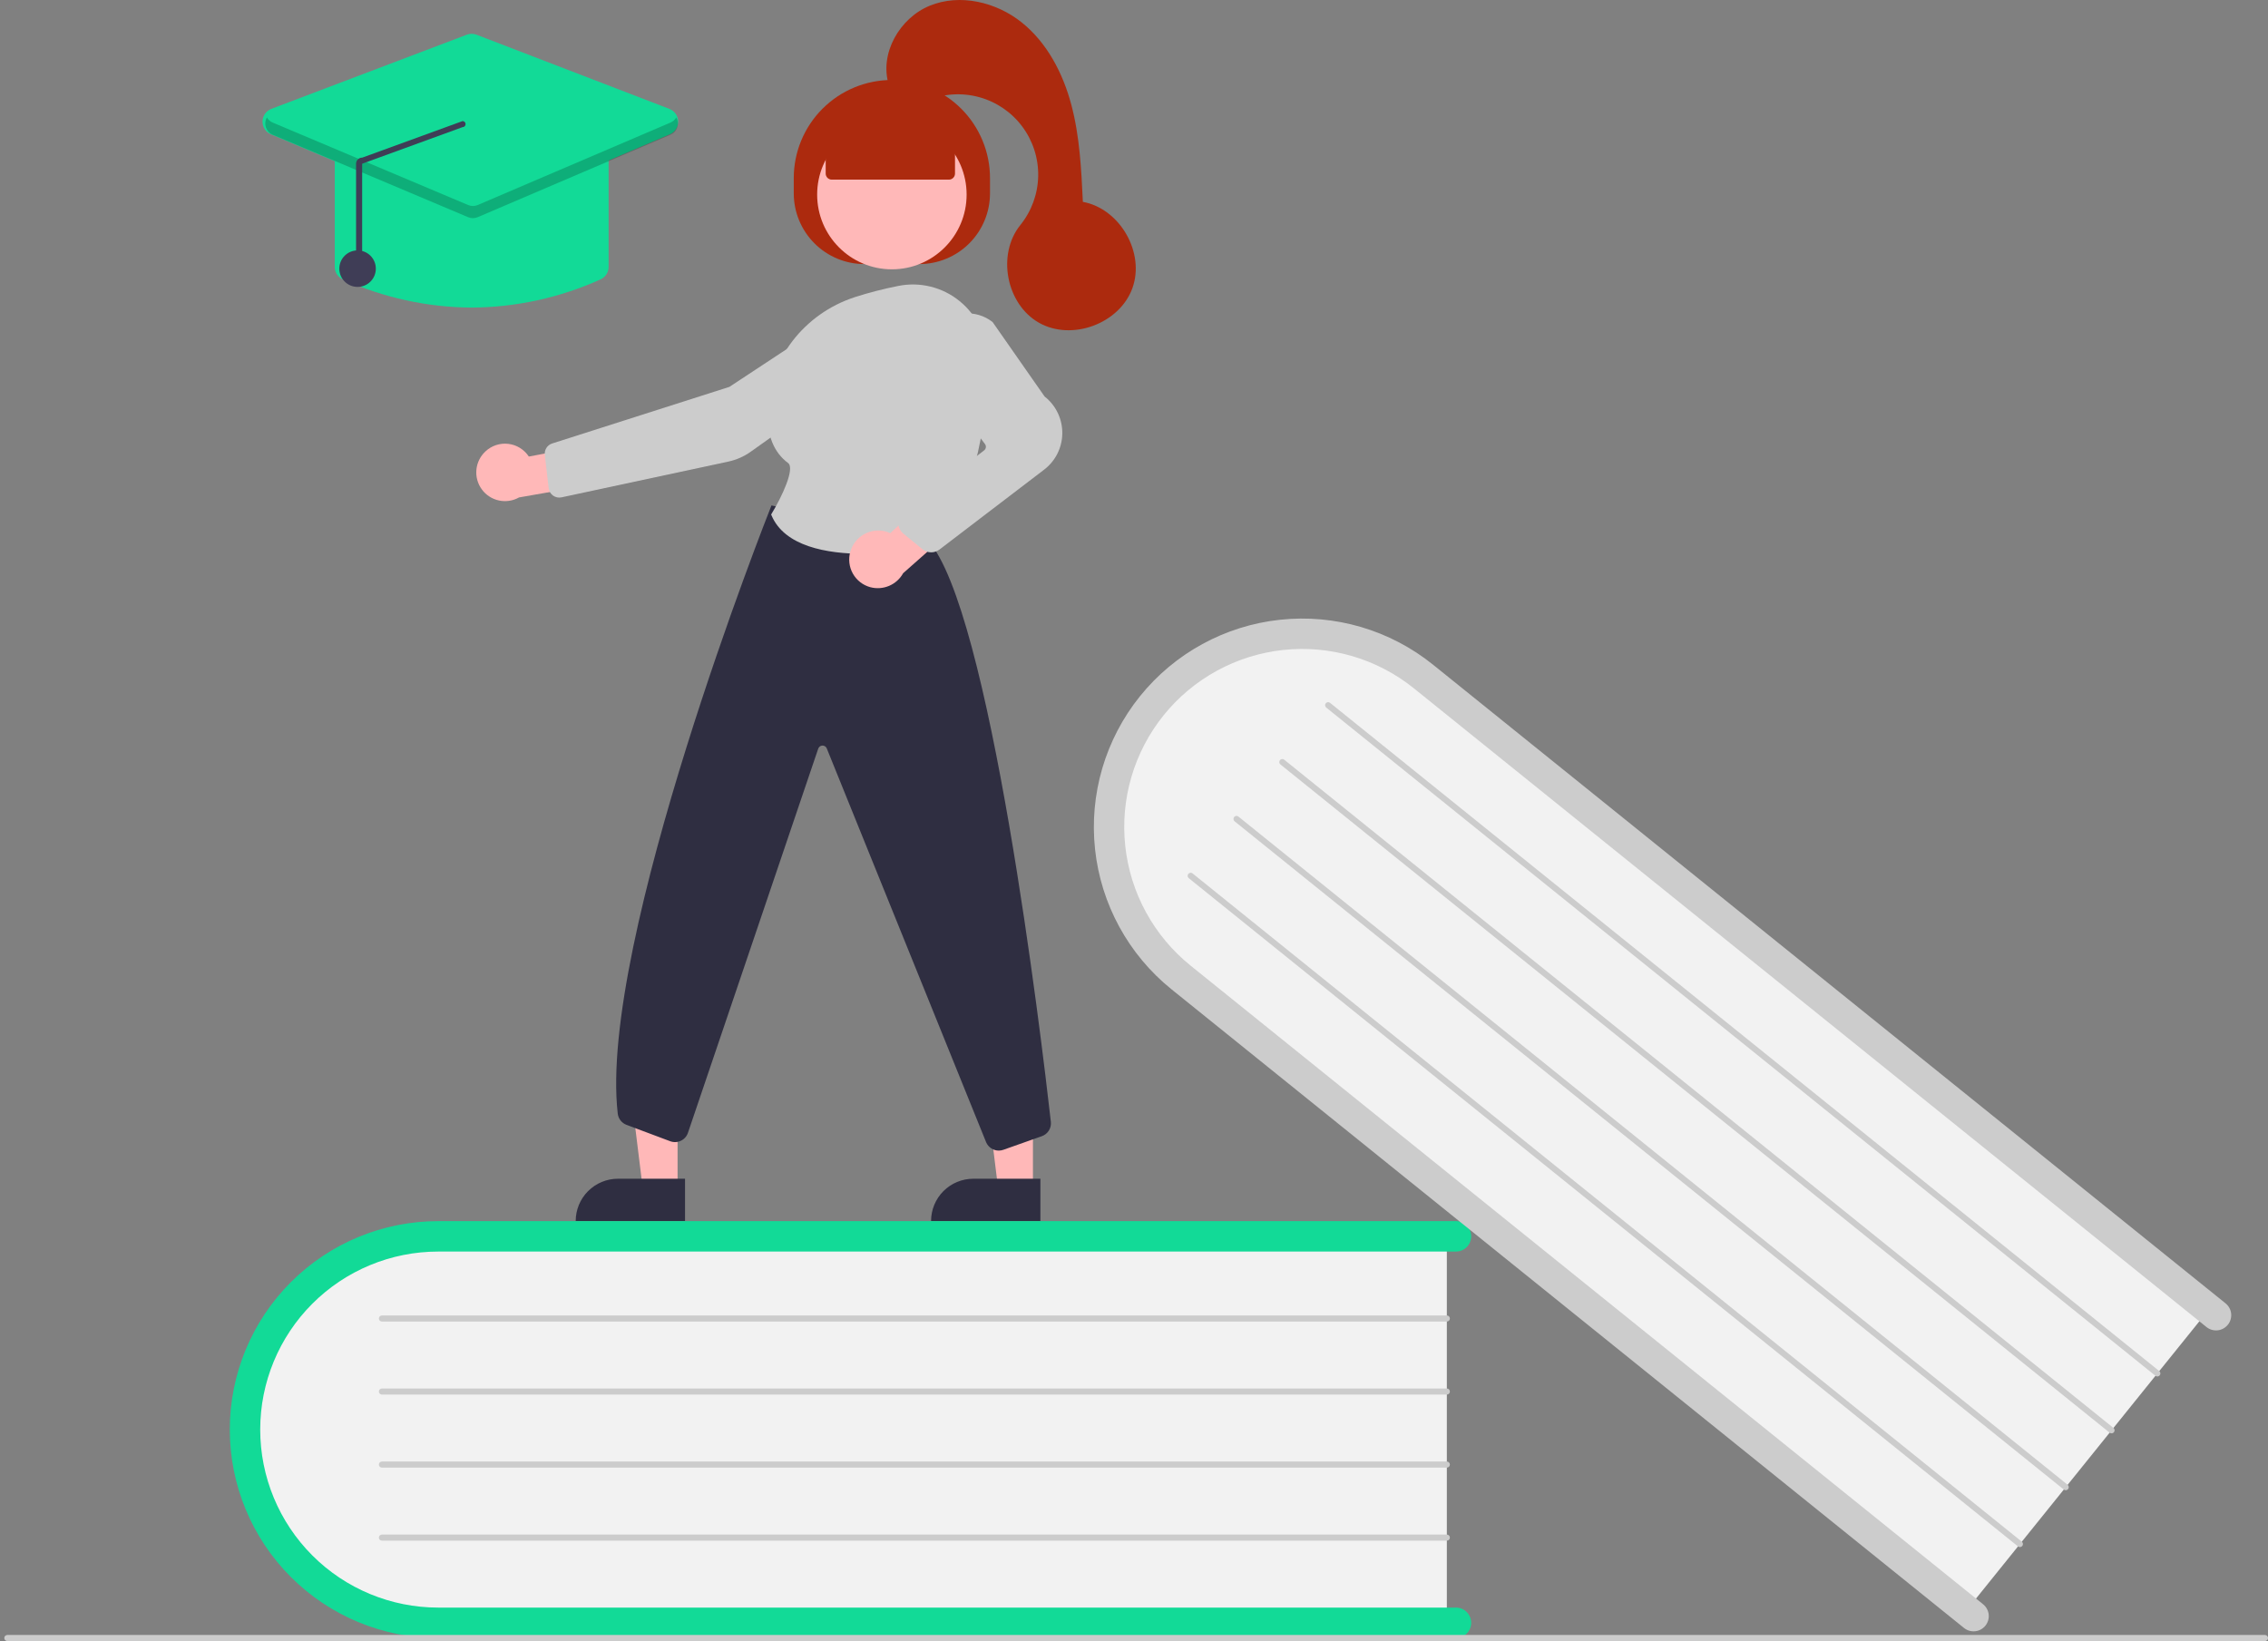 <svg width="474" height="343" viewBox="0 0 474 343" fill="none" xmlns="http://www.w3.org/2000/svg">
<rect x="0" y="0" width="474" height="343" fill="#808080" stroke="none"/>
<g clip-path="url(#clip0_365:604)">
<path d="M302.381 257.137V339.82H95.272C71.674 339.82 52.475 321.274 52.475 298.478C52.475 275.683 71.674 257.137 95.272 257.137H302.381Z" fill="#F2F2F2"/>
<path d="M307.469 339.184C307.468 340.027 307.133 340.836 306.537 341.432C305.941 342.029 305.132 342.364 304.289 342.364H91.583C80.03 342.364 68.951 337.774 60.782 329.603C52.613 321.433 48.024 310.351 48.024 298.796C48.024 287.241 52.613 276.16 60.782 267.989C68.951 259.819 80.03 255.229 91.583 255.229H304.289C305.132 255.229 305.941 255.564 306.537 256.16C307.134 256.756 307.469 257.565 307.469 258.409C307.469 259.252 307.134 260.061 306.537 260.657C305.941 261.254 305.132 261.589 304.289 261.589H91.583C81.717 261.589 72.255 265.509 65.279 272.487C58.302 279.464 54.383 288.928 54.383 298.796C54.383 308.664 58.302 318.128 65.279 325.106C72.255 332.084 81.717 336.004 91.583 336.004H304.289C305.132 336.004 305.941 336.339 306.537 336.936C307.133 337.532 307.468 338.341 307.469 339.184Z" fill="#12DA97"/>
<path d="M302.381 276.217H79.819C79.65 276.217 79.488 276.15 79.369 276.031C79.25 275.912 79.183 275.75 79.183 275.581C79.183 275.413 79.25 275.251 79.369 275.132C79.488 275.012 79.65 274.945 79.819 274.945H302.381C302.55 274.945 302.712 275.012 302.831 275.132C302.95 275.251 303.017 275.413 303.017 275.581C303.017 275.75 302.95 275.912 302.831 276.031C302.712 276.15 302.55 276.217 302.381 276.217Z" fill="#CCCCCC"/>
<path d="M302.381 291.482H79.819C79.65 291.482 79.488 291.415 79.369 291.296C79.25 291.176 79.183 291.015 79.183 290.846C79.183 290.677 79.25 290.516 79.369 290.396C79.488 290.277 79.65 290.21 79.819 290.21H302.381C302.55 290.21 302.712 290.277 302.831 290.396C302.95 290.516 303.017 290.677 303.017 290.846C303.017 291.015 302.95 291.176 302.831 291.296C302.712 291.415 302.55 291.482 302.381 291.482Z" fill="#CCCCCC"/>
<path d="M302.381 306.747H79.819C79.65 306.747 79.488 306.68 79.369 306.56C79.25 306.441 79.183 306.279 79.183 306.111C79.183 305.942 79.25 305.78 79.369 305.661C79.488 305.542 79.65 305.475 79.819 305.475H302.381C302.55 305.475 302.712 305.542 302.831 305.661C302.95 305.78 303.017 305.942 303.017 306.111C303.017 306.279 302.95 306.441 302.831 306.56C302.712 306.68 302.55 306.747 302.381 306.747Z" fill="#CCCCCC"/>
<path d="M302.381 322.011H79.819C79.65 322.011 79.488 321.944 79.369 321.825C79.25 321.706 79.183 321.544 79.183 321.375C79.183 321.207 79.25 321.045 79.369 320.926C79.488 320.806 79.65 320.739 79.819 320.739H302.381C302.55 320.739 302.712 320.806 302.831 320.926C302.95 321.045 303.017 321.207 303.017 321.375C303.017 321.544 302.95 321.706 302.831 321.825C302.712 321.944 302.55 322.011 302.381 322.011Z" fill="#CCCCCC"/>
<path d="M462.447 272.701L410.58 337.085L249.308 207.112C230.933 192.304 227.617 165.814 241.917 148.064C256.216 130.313 282.8 127.92 301.174 142.729L462.447 272.701Z" fill="#F2F2F2"/>
<path d="M414.94 339.782C414.411 340.438 413.643 340.858 412.805 340.948C411.966 341.038 411.127 340.792 410.47 340.263L244.84 206.778C235.844 199.529 230.096 189.002 228.86 177.513C227.625 166.024 231.003 154.515 238.251 145.518C245.499 136.52 256.024 130.771 267.51 129.535C278.997 128.299 290.503 131.678 299.499 138.928L465.129 272.412C465.454 272.674 465.725 272.997 465.925 273.364C466.126 273.731 466.252 274.133 466.297 274.548C466.342 274.964 466.304 275.384 466.186 275.785C466.069 276.186 465.873 276.559 465.611 276.885C465.349 277.21 465.026 277.481 464.659 277.681C464.293 277.881 463.89 278.007 463.475 278.051C463.059 278.096 462.639 278.058 462.239 277.94C461.838 277.823 461.464 277.627 461.139 277.365L295.509 143.88C291.705 140.812 287.335 138.524 282.647 137.146C277.958 135.768 273.045 135.327 268.186 135.849C263.328 136.371 258.62 137.845 254.331 140.187C250.042 142.529 246.257 145.693 243.191 149.499C240.125 153.305 237.839 157.677 236.463 162.367C235.087 167.057 234.649 171.972 235.172 176.831C235.696 181.69 237.171 186.399 239.515 190.687C241.858 194.976 245.023 198.761 248.829 201.826L414.46 335.31C415.116 335.84 415.535 336.608 415.625 337.446C415.716 338.285 415.469 339.125 414.94 339.782Z" fill="#CCCCCC"/>
<path d="M450.478 287.558L277.173 147.889C277.108 147.836 277.054 147.772 277.014 147.698C276.974 147.625 276.948 147.545 276.94 147.462C276.931 147.379 276.938 147.295 276.962 147.214C276.985 147.134 277.024 147.06 277.077 146.995C277.129 146.929 277.194 146.875 277.267 146.835C277.34 146.795 277.421 146.77 277.504 146.761C277.587 146.752 277.671 146.76 277.751 146.783C277.831 146.807 277.906 146.846 277.971 146.898L451.276 286.568C451.341 286.62 451.395 286.685 451.435 286.758C451.475 286.832 451.501 286.912 451.51 286.995C451.519 287.078 451.511 287.163 451.488 287.243C451.464 287.323 451.425 287.398 451.373 287.463C451.32 287.528 451.255 287.582 451.182 287.622C451.109 287.662 451.028 287.687 450.945 287.696C450.862 287.705 450.778 287.697 450.698 287.674C450.618 287.65 450.543 287.611 450.478 287.559V287.558Z" fill="#CCCCCC"/>
<path d="M440.902 299.445L267.597 159.775C267.466 159.669 267.383 159.516 267.365 159.348C267.347 159.18 267.396 159.012 267.502 158.881C267.608 158.75 267.761 158.666 267.929 158.648C268.096 158.63 268.264 158.679 268.395 158.785L441.7 298.454C441.766 298.507 441.82 298.571 441.86 298.645C441.9 298.718 441.925 298.798 441.934 298.882C441.943 298.965 441.936 299.049 441.912 299.129C441.889 299.209 441.85 299.284 441.797 299.349C441.745 299.414 441.68 299.468 441.607 299.508C441.533 299.548 441.453 299.573 441.37 299.582C441.287 299.591 441.203 299.584 441.122 299.56C441.042 299.536 440.967 299.497 440.902 299.445Z" fill="#CCCCCC"/>
<path d="M431.327 311.331L258.022 171.661C257.891 171.555 257.807 171.402 257.789 171.234C257.771 171.066 257.82 170.898 257.926 170.767C258.032 170.636 258.185 170.552 258.353 170.534C258.521 170.516 258.689 170.565 258.82 170.671L432.125 310.34C432.19 310.393 432.244 310.458 432.284 310.531C432.324 310.604 432.349 310.685 432.358 310.768C432.367 310.851 432.36 310.935 432.336 311.015C432.313 311.095 432.274 311.17 432.221 311.235C432.169 311.3 432.104 311.354 432.031 311.394C431.958 311.434 431.877 311.459 431.794 311.468C431.711 311.477 431.627 311.47 431.547 311.446C431.467 311.422 431.392 311.383 431.327 311.331V311.331Z" fill="#CCCCCC"/>
<path d="M421.752 323.217L248.447 183.548C248.382 183.495 248.328 183.43 248.288 183.357C248.248 183.284 248.222 183.203 248.213 183.12C248.205 183.037 248.212 182.953 248.236 182.873C248.259 182.793 248.298 182.718 248.351 182.653C248.403 182.588 248.468 182.534 248.541 182.494C248.614 182.454 248.695 182.429 248.778 182.42C248.861 182.411 248.945 182.418 249.025 182.442C249.105 182.466 249.18 182.505 249.245 182.557L422.55 322.227C422.615 322.279 422.669 322.344 422.709 322.417C422.749 322.49 422.775 322.571 422.784 322.654C422.793 322.737 422.785 322.821 422.762 322.901C422.738 322.982 422.699 323.056 422.647 323.122C422.594 323.187 422.529 323.241 422.456 323.281C422.383 323.321 422.302 323.346 422.219 323.355C422.136 323.364 422.052 323.356 421.972 323.333C421.892 323.309 421.817 323.27 421.752 323.217Z" fill="#CCCCCC"/>
<path d="M473.364 343H1.531C1.363 343 1.201 342.933 1.082 342.814C0.963 342.694 0.896 342.533 0.896 342.364C0.896 342.195 0.963 342.034 1.082 341.914C1.201 341.795 1.363 341.728 1.531 341.728H473.364C473.533 341.728 473.695 341.795 473.814 341.914C473.933 342.034 474 342.195 474 342.364C474 342.533 473.933 342.694 473.814 342.814C473.695 342.933 473.533 343 473.364 343Z" fill="#CCCCCC"/>
<path d="M215.879 248.446L208.609 248.445L205.152 220.399L215.882 220.4L215.879 248.446Z" fill="#FFB8B8"/>
<path d="M203.416 246.368H217.436V255.197H194.589C194.589 254.037 194.817 252.889 195.261 251.818C195.704 250.747 196.355 249.774 197.174 248.954C197.994 248.134 198.967 247.483 200.038 247.04C201.109 246.596 202.257 246.368 203.416 246.368Z" fill="#2F2E41"/>
<path d="M141.61 248.446L134.34 248.445L130.883 220.399L141.612 220.4L141.61 248.446Z" fill="#FFB8B8"/>
<path d="M129.148 246.368H143.168V255.197H120.32C120.32 254.037 120.548 252.889 120.992 251.818C121.436 250.747 122.086 249.774 122.906 248.954C123.725 248.134 124.698 247.483 125.769 247.04C126.84 246.596 127.988 246.368 129.148 246.368Z" fill="#2F2E41"/>
<path d="M165.891 40.409V37.229C165.891 31.789 168.052 26.571 171.898 22.725C175.744 18.878 180.96 16.717 186.399 16.717H186.399C191.838 16.717 197.054 18.878 200.9 22.725C204.746 26.571 206.906 31.789 206.906 37.229V40.409C206.906 44.331 205.349 48.092 202.576 50.865C199.803 53.638 196.043 55.196 192.122 55.196H180.676C178.734 55.196 176.812 54.814 175.018 54.071C173.224 53.328 171.594 52.238 170.221 50.865C168.849 49.492 167.76 47.862 167.017 46.068C166.274 44.274 165.891 42.351 165.891 40.409Z" fill="#AC2A0E"/>
<path d="M186.399 56.291C195.024 56.291 202.017 49.297 202.017 40.669C202.017 32.042 195.024 25.048 186.399 25.048C177.773 25.048 170.781 32.042 170.781 40.669C170.781 49.297 177.773 56.291 186.399 56.291Z" fill="#FFB8B8"/>
<path d="M101.446 94.358C102.08 93.759 102.837 93.307 103.664 93.033C104.492 92.759 105.369 92.669 106.235 92.771C107.101 92.873 107.934 93.163 108.675 93.621C109.417 94.08 110.049 94.696 110.527 95.425L123.915 92.892L127.439 100.654L108.481 103.966C107.203 104.687 105.705 104.915 104.27 104.606C102.836 104.297 101.564 103.472 100.697 102.287C99.83 101.103 99.427 99.642 99.565 98.18C99.703 96.719 100.372 95.359 101.446 94.358V94.358Z" fill="#FFB8B8"/>
<path d="M174.222 66.129L174.398 66.394L152.443 80.86L115.397 92.692C114.906 92.85 114.484 93.173 114.205 93.607C113.925 94.04 113.804 94.557 113.863 95.07L114.671 102.032C114.707 102.34 114.807 102.638 114.964 102.905C115.122 103.172 115.333 103.404 115.585 103.584C115.837 103.765 116.124 103.891 116.428 103.954C116.732 104.018 117.045 104.017 117.348 103.952L152.214 96.477C153.902 96.117 155.497 95.415 156.902 94.413L181.567 76.86C182.461 76.221 183.174 75.36 183.638 74.363C184.101 73.366 184.299 72.266 184.211 71.169C184.12 70.072 183.746 69.017 183.124 68.108C182.502 67.199 181.655 66.468 180.664 65.986C179.674 65.504 178.576 65.288 177.477 65.36C176.378 65.431 175.317 65.788 174.398 66.394L174.222 66.129Z" fill="#CCCCCC"/>
<path d="M208.739 240.487C208.181 240.487 207.635 240.325 207.168 240.02C206.701 239.715 206.332 239.28 206.108 238.769L172.781 156.403C172.703 156.224 172.572 156.074 172.407 155.972C172.241 155.869 172.047 155.821 171.853 155.832C171.658 155.843 171.472 155.913 171.318 156.033C171.165 156.153 171.052 156.317 170.995 156.504L143.805 236.69C143.69 237.063 143.501 237.409 143.247 237.706C142.994 238.003 142.683 238.245 142.332 238.417C141.982 238.589 141.6 238.688 141.21 238.707C140.82 238.726 140.431 238.666 140.065 238.529L130.947 235.109C130.453 234.925 130.018 234.607 129.693 234.191C129.368 233.775 129.164 233.277 129.105 232.753C125.003 197.013 160.773 106.8 161.135 105.894L161.235 105.642L193.842 112.857L193.909 112.931C206.918 127.125 217.611 216.655 219.623 234.458C219.698 235.102 219.551 235.751 219.208 236.3C218.865 236.848 218.345 237.264 217.733 237.477L209.685 240.324C209.382 240.432 209.062 240.487 208.739 240.487Z" fill="#2F2E41"/>
<path d="M180.645 115.76C172.745 115.76 163.937 114.185 161.226 107.682L161.164 107.533L161.248 107.395C163.388 103.883 166.216 97.892 164.696 96.767C161.702 94.553 160.249 90.91 160.378 85.939C160.658 75.148 168.009 65.568 178.67 62.099H178.67C181.645 61.147 184.674 60.367 187.739 59.763C189.974 59.312 192.281 59.362 194.495 59.909C196.708 60.455 198.773 61.486 200.542 62.925C202.332 64.375 203.779 66.203 204.779 68.278C205.779 70.353 206.307 72.624 206.326 74.928C206.437 86.459 204.662 102.521 195.571 113.547C195.145 114.059 194.552 114.404 193.897 114.521C189.523 115.313 185.09 115.727 180.645 115.76Z" fill="#CCCCCC"/>
<path d="M177.706 115.329C178.136 113.786 179.158 112.476 180.548 111.682C181.939 110.888 183.586 110.676 185.133 111.09C185.448 111.178 185.756 111.292 186.053 111.431L196.219 102.178L203.289 106.942L188.751 119.809C188.095 120.993 187.061 121.923 185.815 122.452C184.57 122.98 183.183 123.077 181.875 122.726C181.114 122.518 180.401 122.16 179.779 121.675C179.156 121.189 178.636 120.585 178.248 119.897C177.861 119.209 177.613 118.451 177.52 117.667C177.427 116.883 177.49 116.088 177.706 115.329Z" fill="#FFB8B8"/>
<path d="M194.609 115.446C193.949 115.446 193.31 115.218 192.799 114.8L188.79 111.524C188.456 111.251 188.188 110.905 188.006 110.514C187.824 110.122 187.733 109.695 187.74 109.263C187.747 108.832 187.851 108.407 188.045 108.021C188.239 107.636 188.517 107.299 188.86 107.036L205.674 94.138C205.873 93.984 206.004 93.758 206.038 93.509C206.071 93.259 206.005 93.007 205.854 92.806L195.476 79.083C194.27 77.494 193.666 75.529 193.769 73.537C193.872 71.545 194.677 69.653 196.04 68.198C197.477 66.646 199.443 65.692 201.55 65.523C203.657 65.354 205.751 65.984 207.415 67.288L207.481 67.357L218.318 82.877C219.489 83.796 220.433 84.974 221.075 86.318C221.716 87.662 222.039 89.136 222.016 90.626C221.994 92.115 221.628 93.579 220.947 94.903C220.266 96.227 219.287 97.376 218.089 98.26L196.312 114.885C195.819 115.249 195.222 115.446 194.609 115.446Z" fill="#CCCCCC"/>
<path d="M172.564 36.274V28.524L186.399 22.481L199.59 28.524V36.274C199.59 36.612 199.456 36.935 199.217 37.174C198.979 37.412 198.655 37.547 198.318 37.547H173.836C173.499 37.547 173.175 37.412 172.937 37.174C172.698 36.935 172.564 36.612 172.564 36.274Z" fill="#AC2A0E"/>
<path d="M185.764 17.745C183.73 11.233 188.002 3.77 194.317 1.192C200.633 -1.385 208.188 0.417 213.517 4.675C218.846 8.934 222.152 15.312 223.904 21.906C225.656 28.499 225.989 35.375 226.312 42.19C234.071 43.615 239.35 52.82 236.662 60.239C233.974 67.657 224.025 71.343 217.154 67.466C210.283 63.588 208.293 53.165 213.252 47.028C215.598 44.124 216.909 40.52 216.976 36.787C217.044 33.054 215.864 29.405 213.624 26.418C211.384 23.431 208.212 21.277 204.61 20.297C201.007 19.317 197.181 19.568 193.738 21.008C189.913 22.608 185.115 18.452 185.764 17.745Z" fill="#AC2A0E"/>
<path d="M98.578 64.291C89.288 64.23 80.114 62.221 71.649 58.392C71.145 58.168 70.717 57.801 70.418 57.338C70.118 56.874 69.96 56.334 69.962 55.782V32.619C69.963 31.86 70.265 31.133 70.802 30.596C71.338 30.06 72.065 29.758 72.824 29.757H124.331C125.09 29.758 125.817 30.06 126.354 30.596C126.89 31.133 127.192 31.86 127.193 32.619V55.782C127.195 56.334 127.037 56.874 126.738 57.338C126.438 57.801 126.01 58.168 125.507 58.392C117.041 62.221 107.868 64.23 98.578 64.291Z" fill="#12DA97"/>
<path d="M98.57 45.527C98.189 45.527 97.811 45.451 97.459 45.303L56.614 28.067C56.087 27.845 55.639 27.47 55.327 26.991C55.016 26.511 54.855 25.95 54.865 25.378C54.876 24.806 55.057 24.251 55.386 23.783C55.715 23.315 56.177 22.957 56.711 22.754L97.556 7.256C98.214 7.005 98.942 7.007 99.599 7.26L139.896 22.759C140.428 22.963 140.886 23.322 141.213 23.788C141.54 24.254 141.72 24.808 141.73 25.377C141.741 25.947 141.581 26.506 141.272 26.985C140.963 27.463 140.518 27.838 139.994 28.062L99.696 45.297C99.34 45.449 98.957 45.527 98.57 45.527Z" fill="#12DA97"/>
<path d="M74.732 59.968C76.839 59.968 78.547 58.26 78.547 56.152C78.547 54.044 76.839 52.336 74.732 52.336C72.624 52.336 70.916 54.044 70.916 56.152C70.916 58.26 72.624 59.968 74.732 59.968Z" fill="#3F3D56"/>
<path opacity="0.2" d="M140.134 25.615L99.835 42.851C99.521 42.985 99.183 43.055 98.841 43.056C98.5 43.057 98.161 42.989 97.847 42.856L57.002 25.62C56.489 25.409 56.061 25.033 55.786 24.551C55.606 24.863 55.494 25.21 55.458 25.569C55.423 25.928 55.464 26.291 55.579 26.632C55.694 26.974 55.88 27.287 56.125 27.552C56.371 27.816 56.67 28.025 57.002 28.164L97.847 45.4C98.161 45.533 98.5 45.601 98.841 45.6C99.183 45.599 99.521 45.529 99.835 45.395L140.134 28.159C140.464 28.018 140.761 27.809 141.005 27.544C141.249 27.28 141.434 26.967 141.547 26.626C141.661 26.285 141.701 25.924 141.665 25.566C141.629 25.209 141.518 24.863 141.338 24.551C141.065 25.029 140.642 25.403 140.134 25.615Z" fill="black"/>
<path d="M75.052 56.137C75.221 56.137 75.383 56.07 75.502 55.951C75.621 55.832 75.688 55.67 75.688 55.501V34.219L96.661 26.577C96.829 26.579 96.992 26.515 97.113 26.397C97.234 26.28 97.303 26.119 97.306 25.95C97.308 25.782 97.244 25.619 97.126 25.498C97.009 25.377 96.848 25.307 96.68 25.305L75.707 32.947C75.538 32.943 75.37 32.973 75.214 33.036C75.057 33.099 74.915 33.193 74.796 33.313C74.675 33.431 74.579 33.572 74.514 33.727C74.449 33.883 74.416 34.05 74.416 34.219V55.501C74.416 55.67 74.483 55.832 74.603 55.951C74.722 56.07 74.883 56.137 75.052 56.137Z" fill="#3F3D56"/>
</g>
<defs>
<clipPath id="clip0_365:604">
<rect width="473.105" height="343" fill="white" transform="translate(0.896)"/>
</clipPath>
</defs>
</svg>
